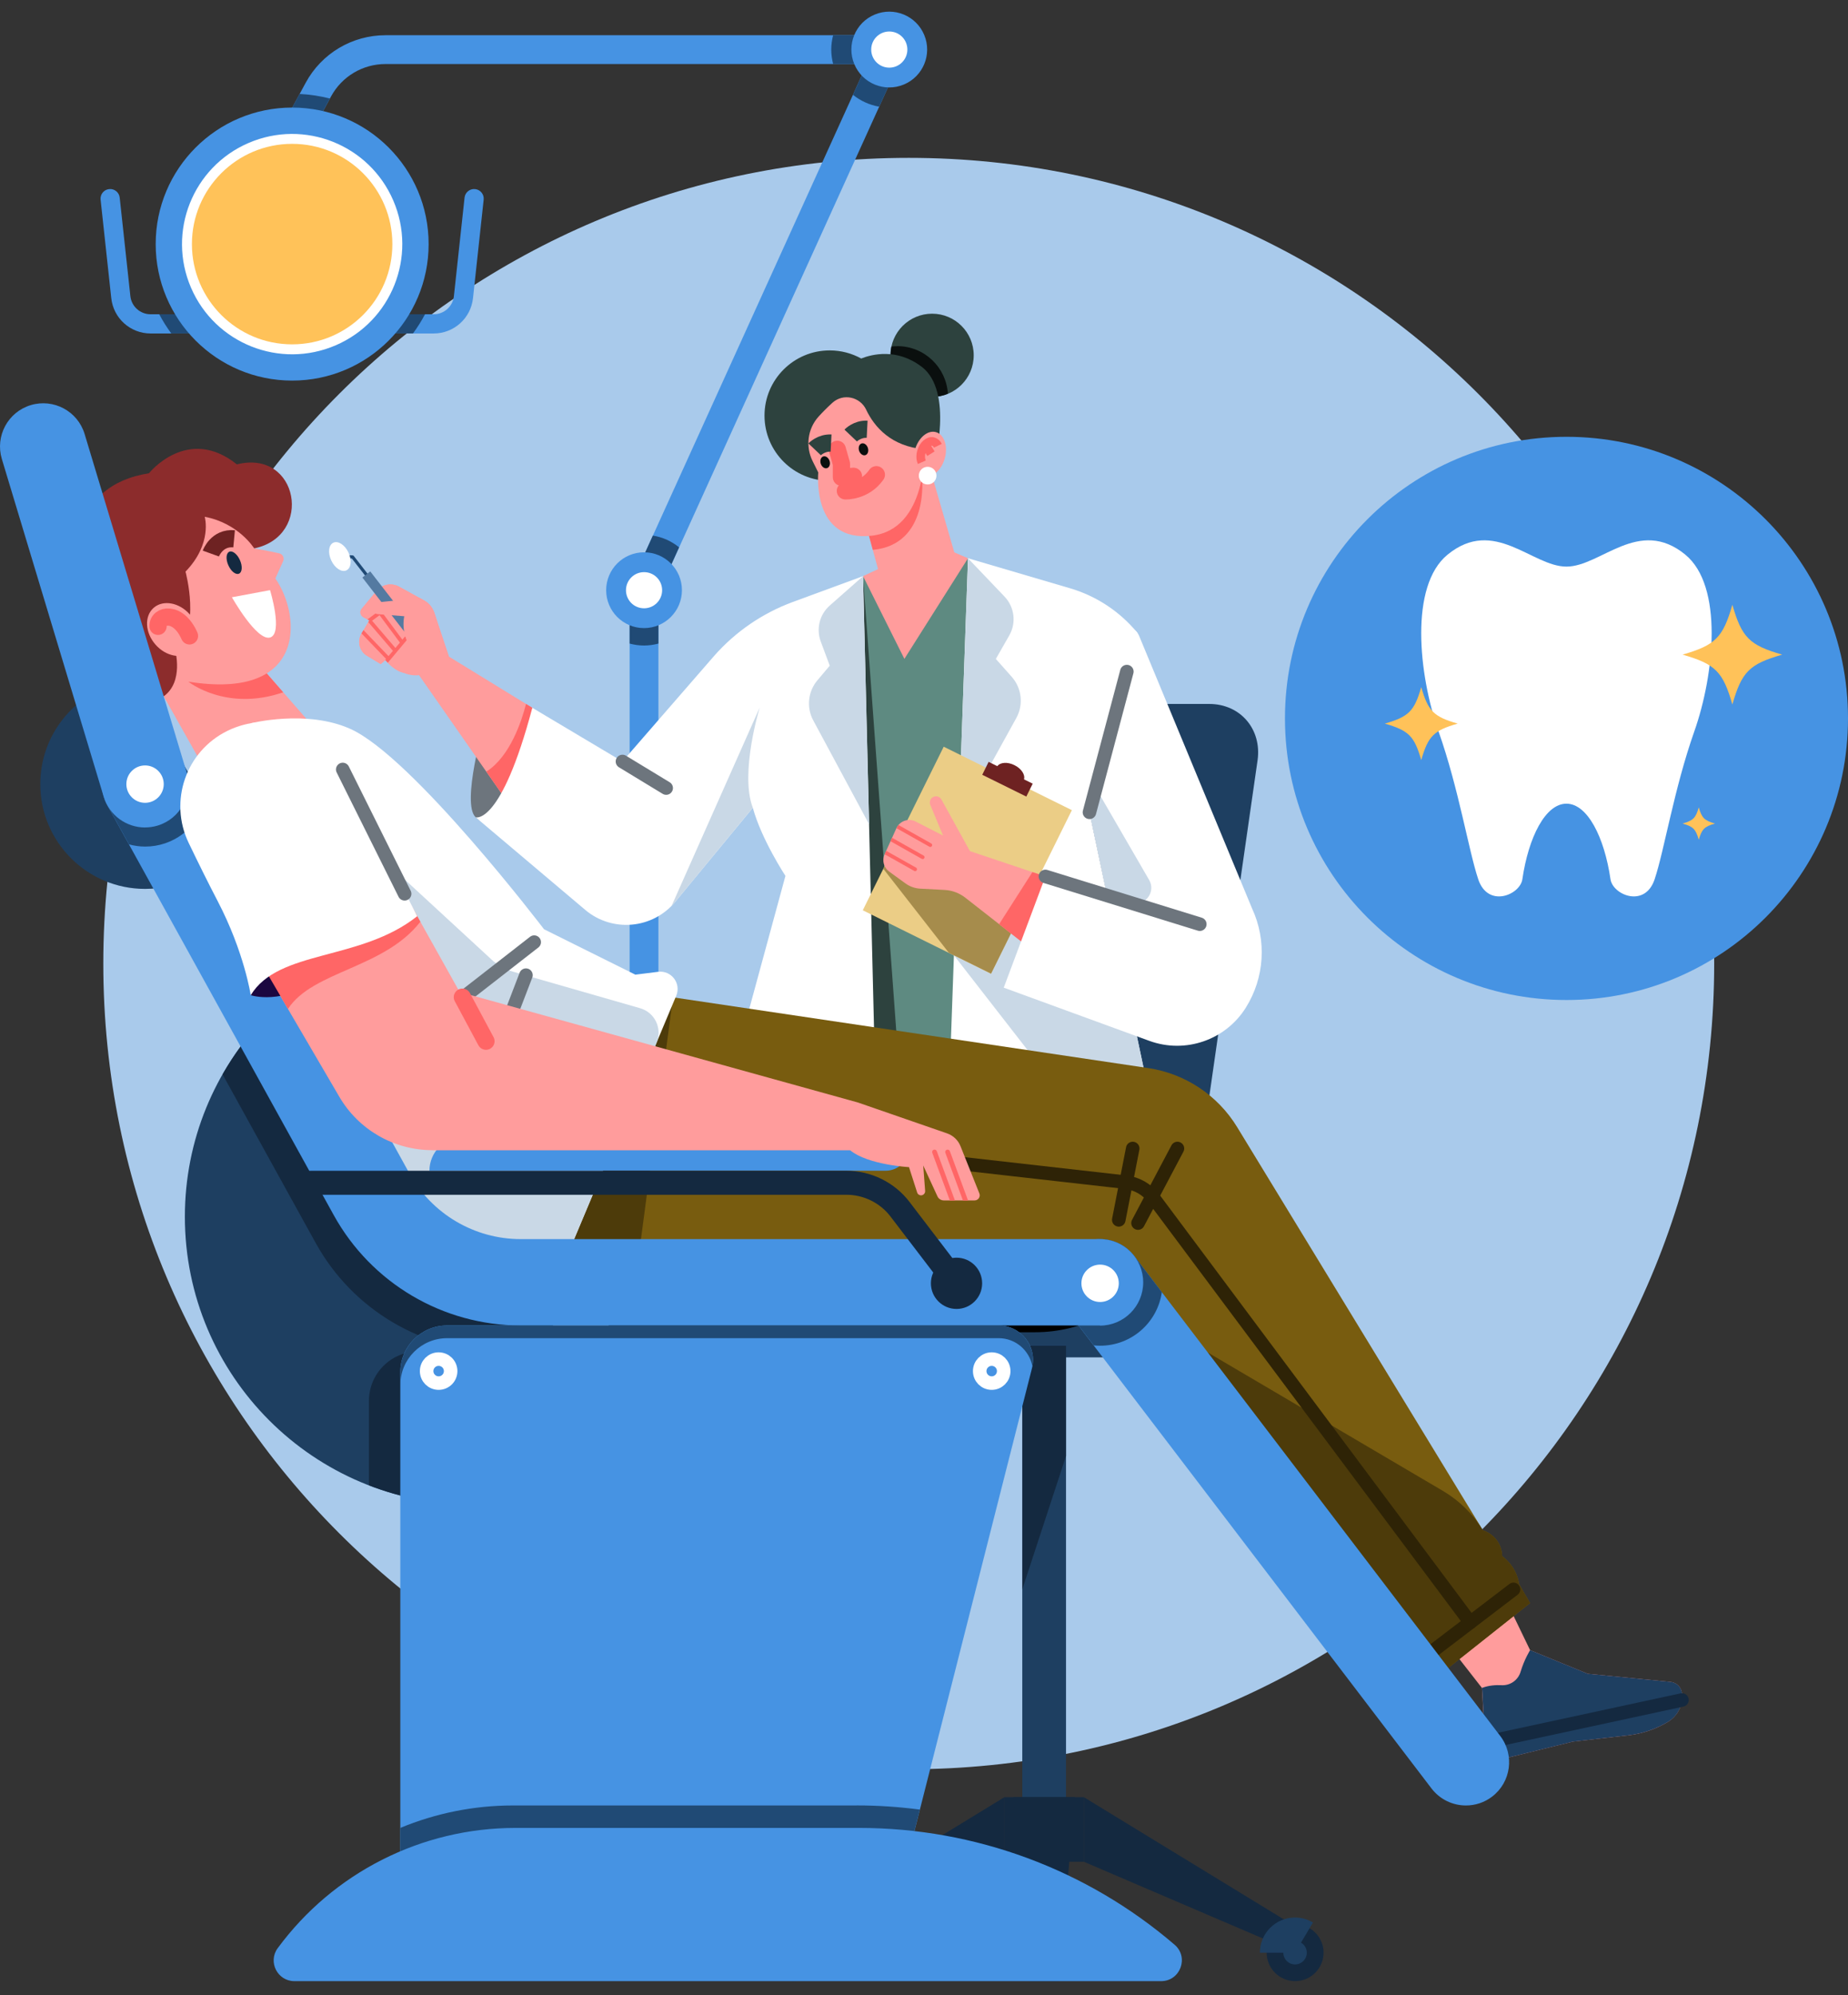 <svg width="101" height="109" viewBox="0 0 101 109" fill="none" xmlns="http://www.w3.org/2000/svg">
<rect x="0" y="0" width="101" height="109" fill="#333333" stroke="none"/>
<g id="Dental Care">
<path id="Vector" d="M49.666 96.666C73.978 96.666 93.687 76.957 93.687 52.646C93.687 28.334 73.978 8.625 49.666 8.625C25.354 8.625 5.646 28.334 5.646 52.646C5.646 76.957 25.354 96.666 49.666 96.666Z" fill="#A9CAEB"/>
<g id="Group">
<path id="Vector_2" d="M85.615 54.637C94.112 54.637 101 47.749 101 39.251C101 30.754 94.112 23.865 85.615 23.865C77.117 23.865 70.228 30.754 70.228 39.251C70.228 47.749 77.117 54.637 85.615 54.637Z" fill="#4693E3"/>
<path id="Vector_3" d="M92.11 30.304C89.56 28.22 87.492 30.957 85.611 30.957C83.731 30.957 81.663 28.22 79.115 30.304C77.031 32.007 77.522 36.842 78.624 39.967C79.726 43.093 80.259 46.444 80.79 48.037C81.32 49.63 83.078 48.897 83.203 48.037C83.541 45.727 84.467 43.91 85.611 43.91C86.755 43.91 87.682 45.727 88.019 48.037C88.145 48.897 89.903 49.63 90.433 48.037C90.963 46.444 91.496 43.093 92.598 39.967C93.701 36.842 94.192 32.007 92.107 30.304H92.11Z" fill="white"/>
<path id="Vector_4" d="M97.404 35.766C95.612 36.283 95.194 36.698 94.68 38.49C94.167 36.698 93.748 36.28 91.957 35.766C93.748 35.25 94.167 34.834 94.68 33.043C95.197 34.834 95.612 35.253 97.404 35.766Z" fill="#FFC259"/>
<path id="Vector_5" d="M79.668 39.535C78.357 39.912 78.053 40.216 77.676 41.528C77.299 40.216 76.995 39.912 75.684 39.535C76.995 39.159 77.299 38.854 77.676 37.543C78.053 38.854 78.357 39.159 79.668 39.535Z" fill="#FFC259"/>
<path id="Vector_6" d="M93.729 44.996C93.146 45.163 93.012 45.3 92.844 45.88C92.677 45.297 92.54 45.163 91.96 44.996C92.543 44.828 92.677 44.692 92.844 44.111C93.012 44.694 93.149 44.828 93.729 44.996Z" fill="#FFC259"/>
</g>
<g id="Group_2">
<g id="Group_3">
<path id="Vector_7" d="M61.731 74.16H39.991C39.029 74.16 38.25 73.382 38.25 72.419C38.25 71.456 39.029 70.678 39.991 70.678H61.731C62.694 70.678 63.472 71.456 63.472 72.419C63.472 73.382 62.694 74.16 61.731 74.16Z" fill="#1E3F61"/>
<path id="Vector_8" d="M58.262 73.527H55.871V100.979H58.262V73.527Z" fill="#1E3F61"/>
<path id="Vector_9" d="M59.236 98.191H54.898V101.718H59.236V98.191Z" fill="#142940"/>
<path id="Vector_10" d="M57.88 108.242H56.253L55.388 98.191H58.742L57.88 108.242Z" fill="#142940"/>
<path id="Vector_11" d="M58.262 79.552L55.871 86.84V73.527H58.262V79.552Z" fill="#142940"/>
<path id="Vector_12" d="M70.685 106.624L59.236 101.718V98.191L70.685 105.184V106.624Z" fill="#142940"/>
<path id="Vector_13" d="M70.783 108.241C71.641 108.241 72.337 107.545 72.337 106.687C72.337 105.829 71.641 105.133 70.783 105.133C69.924 105.133 69.228 105.829 69.228 106.687C69.228 107.545 69.924 108.241 70.783 108.241Z" fill="#142940"/>
<path id="Vector_14" d="M71.106 106.138L71.759 105.036C71.472 104.866 71.137 104.766 70.78 104.766C69.72 104.766 68.857 105.625 68.857 106.688H70.138C70.138 107.043 70.426 107.33 70.78 107.33C71.134 107.33 71.422 107.043 71.422 106.688C71.422 106.454 71.293 106.25 71.106 106.138Z" fill="#1E3F61"/>
<path id="Vector_15" d="M43.448 106.624L54.897 101.718V98.191L43.448 105.184V106.624Z" fill="#142940"/>
<path id="Vector_16" d="M43.351 108.241C44.209 108.241 44.905 107.545 44.905 106.687C44.905 105.829 44.209 105.133 43.351 105.133C42.493 105.133 41.797 105.829 41.797 106.687C41.797 107.545 42.493 108.241 43.351 108.241Z" fill="#142940"/>
<path id="Vector_17" d="M43.024 106.138L42.371 105.036C42.658 104.866 42.993 104.766 43.35 104.766C44.411 104.766 45.273 105.625 45.273 106.688H43.992C43.992 107.043 43.705 107.33 43.35 107.33C42.996 107.33 42.709 107.043 42.709 106.688C42.709 106.454 42.837 106.25 43.024 106.138Z" fill="#1E3F61"/>
</g>
<path id="Vector_18" d="M61.742 68.714H51.477C49.772 68.714 48.592 67.333 48.834 65.631L52.294 41.544C52.54 39.839 54.119 38.461 55.821 38.461H66.087C67.792 38.461 68.972 39.842 68.73 41.544L65.269 65.631C65.024 67.335 63.445 68.714 61.742 68.714Z" fill="#1E3F61"/>
<path id="Vector_19" d="M62.128 72.592H49.574L51.357 59.645H63.911L62.128 72.592Z" fill="#1E3F61"/>
</g>
<g id="Group_4">
<path id="Vector_20" d="M49.37 2.875C49.376 2.853 49.376 2.831 49.379 2.808C49.382 2.778 49.387 2.747 49.387 2.716C49.387 2.713 49.387 2.711 49.387 2.708C49.387 2.688 49.385 2.672 49.382 2.655C49.382 2.624 49.379 2.594 49.373 2.563C49.368 2.538 49.359 2.515 49.354 2.49C49.345 2.465 49.34 2.44 49.331 2.418C49.323 2.393 49.309 2.37 49.298 2.348C49.287 2.326 49.276 2.303 49.262 2.281C49.248 2.261 49.234 2.242 49.217 2.222C49.2 2.203 49.186 2.181 49.167 2.161C49.15 2.141 49.131 2.128 49.111 2.111C49.092 2.094 49.075 2.077 49.052 2.063C49.027 2.047 48.999 2.033 48.971 2.016C48.955 2.008 48.944 1.996 48.927 1.991C48.927 1.991 48.921 1.991 48.919 1.988C48.891 1.977 48.863 1.968 48.832 1.96C48.81 1.955 48.787 1.943 48.765 1.941C48.748 1.938 48.729 1.938 48.712 1.935C48.676 1.929 48.642 1.924 48.606 1.924H48.6H21.071C19.249 1.924 17.577 2.917 16.709 4.519L15.273 7.167C15.066 7.549 15.208 8.026 15.591 8.236C15.71 8.3 15.839 8.33 15.964 8.33C16.244 8.33 16.514 8.183 16.657 7.918L18.093 5.269C18.685 4.176 19.826 3.498 21.071 3.498H47.381L34.481 31.909C34.303 32.305 34.476 32.771 34.872 32.953C34.978 33 35.087 33.022 35.196 33.022C35.494 33.022 35.782 32.849 35.913 32.559L49.32 3.034C49.32 3.034 49.32 3.029 49.323 3.026C49.337 2.998 49.345 2.967 49.354 2.937C49.359 2.917 49.368 2.898 49.373 2.875H49.37Z" fill="#4693E3"/>
<path id="Vector_21" d="M35.681 29.262L34.481 31.907C34.303 32.303 34.476 32.769 34.872 32.951C34.978 32.998 35.087 33.02 35.196 33.02C35.494 33.02 35.782 32.847 35.913 32.557L37.115 29.906C36.711 29.574 36.22 29.348 35.678 29.262H35.681Z" fill="#204A75"/>
<path id="Vector_22" d="M35.198 61.981C34.763 61.981 34.411 61.63 34.411 61.194V32.666C34.411 32.23 34.763 31.879 35.198 31.879C35.633 31.879 35.985 32.23 35.985 32.666V61.191C35.985 61.627 35.633 61.978 35.198 61.978V61.981Z" fill="#4693E3"/>
<path id="Vector_23" d="M35.198 31.879C34.763 31.879 34.411 32.23 34.411 32.666V35.163C34.662 35.23 34.925 35.269 35.198 35.269C35.471 35.269 35.734 35.23 35.985 35.163V32.666C35.985 32.23 35.633 31.879 35.198 31.879Z" fill="#204A75"/>
<path id="Vector_24" d="M16.375 5.133L15.273 7.161C15.066 7.544 15.208 8.021 15.591 8.23C15.71 8.294 15.839 8.325 15.964 8.325C16.244 8.325 16.514 8.177 16.657 7.912L18.029 5.384C17.496 5.247 16.944 5.161 16.375 5.133Z" fill="#204A75"/>
<path id="Vector_25" d="M49.376 2.563C49.371 2.538 49.362 2.515 49.357 2.49C49.348 2.465 49.343 2.44 49.334 2.418C49.326 2.393 49.312 2.37 49.301 2.348C49.29 2.326 49.279 2.303 49.265 2.281C49.251 2.261 49.237 2.242 49.22 2.222C49.203 2.203 49.189 2.181 49.17 2.161C49.153 2.141 49.133 2.128 49.114 2.111C49.094 2.094 49.078 2.077 49.055 2.063C49.03 2.047 49.002 2.033 48.974 2.016C48.958 2.008 48.947 1.996 48.93 1.991C48.93 1.991 48.924 1.991 48.921 1.988C48.894 1.977 48.866 1.968 48.835 1.96C48.813 1.955 48.79 1.943 48.768 1.941C48.751 1.938 48.732 1.938 48.715 1.935C48.679 1.929 48.645 1.924 48.609 1.924H48.603H45.534C45.47 2.175 45.431 2.44 45.431 2.711C45.431 2.981 45.47 3.246 45.534 3.498H47.381L46.617 5.18C47.024 5.509 47.515 5.735 48.051 5.83L49.32 3.034C49.32 3.034 49.32 3.029 49.323 3.026C49.337 2.998 49.346 2.967 49.354 2.937C49.359 2.917 49.368 2.898 49.373 2.875C49.379 2.853 49.379 2.831 49.382 2.808C49.385 2.778 49.39 2.747 49.39 2.716C49.39 2.713 49.39 2.711 49.39 2.708C49.39 2.688 49.387 2.672 49.385 2.655C49.385 2.624 49.382 2.594 49.376 2.563Z" fill="#204A75"/>
<g id="Group_5">
<path id="Vector_26" d="M49.398 4.618C50.453 4.179 50.953 2.967 50.513 1.911C50.074 0.856 48.861 0.356 47.806 0.796C46.75 1.235 46.251 2.448 46.691 3.503C47.13 4.559 48.342 5.058 49.398 4.618Z" fill="#4693E3"/>
<path id="Vector_27" d="M49.591 2.708C49.591 3.253 49.15 3.696 48.603 3.696C48.056 3.696 47.615 3.255 47.615 2.708C47.615 2.162 48.056 1.721 48.603 1.721C49.15 1.721 49.591 2.162 49.591 2.708Z" fill="white"/>
</g>
<g id="Group_6">
<path id="Vector_28" d="M35.199 34.317C36.343 34.317 37.27 33.39 37.27 32.246C37.27 31.103 36.343 30.176 35.199 30.176C34.056 30.176 33.129 31.103 33.129 32.246C33.129 33.39 34.056 34.317 35.199 34.317Z" fill="#4693E3"/>
<path id="Vector_29" d="M36.188 32.248C36.188 32.792 35.747 33.235 35.2 33.235C34.653 33.235 34.212 32.794 34.212 32.248C34.212 31.701 34.653 31.26 35.2 31.26C35.747 31.26 36.188 31.701 36.188 32.248Z" fill="white"/>
</g>
<path id="Vector_30" d="M23.702 18.22H8.23C7.125 18.22 6.201 17.391 6.081 16.291L5.498 10.909C5.467 10.621 5.674 10.362 5.964 10.331C6.252 10.3 6.511 10.507 6.542 10.797L7.125 16.18C7.186 16.743 7.661 17.17 8.23 17.17H23.702C24.272 17.17 24.746 16.743 24.807 16.18L25.39 10.797C25.421 10.51 25.681 10.3 25.968 10.331C26.256 10.362 26.465 10.621 26.434 10.909L25.851 16.291C25.731 17.391 24.807 18.22 23.702 18.22Z" fill="#4693E3"/>
<path id="Vector_31" d="M23.232 17.17H8.702C8.897 17.538 9.118 17.887 9.361 18.219H22.57C22.816 17.887 23.036 17.535 23.229 17.17H23.232Z" fill="#204A75"/>
<path id="Vector_32" d="M15.967 20.794C20.087 20.794 23.426 17.455 23.426 13.336C23.426 9.216 20.087 5.877 15.967 5.877C11.848 5.877 8.509 9.216 8.509 13.336C8.509 17.455 11.848 20.794 15.967 20.794Z" fill="#4693E3"/>
<g id="Group_7">
<path id="Vector_33" d="M18.35 18.865C21.402 17.549 22.81 14.008 21.494 10.955C20.179 7.903 16.637 6.495 13.585 7.811C10.532 9.127 9.124 12.668 10.44 15.72C11.756 18.773 15.297 20.181 18.35 18.865Z" fill="white"/>
<path id="Vector_34" d="M15.967 18.814C18.992 18.814 21.444 16.362 21.444 13.337C21.444 10.312 18.992 7.859 15.967 7.859C12.942 7.859 10.489 10.312 10.489 13.337C10.489 16.362 12.942 18.814 15.967 18.814Z" fill="#FFC259"/>
</g>
</g>
<g id="Group_8">
<g id="Group_9">
<path id="Vector_35" d="M50.943 21.687C52.199 21.687 53.217 20.669 53.217 19.413C53.217 18.157 52.199 17.139 50.943 17.139C49.687 17.139 48.669 18.157 48.669 19.413C48.669 20.669 49.687 21.687 50.943 21.687Z" fill="#2D423E"/>
<path id="Vector_36" d="M49.046 18.915C48.934 18.915 48.825 18.923 48.719 18.934C48.686 19.088 48.669 19.247 48.669 19.409C48.669 20.664 49.687 21.683 50.943 21.683C51.25 21.683 51.54 21.622 51.805 21.513C51.716 20.062 50.516 18.912 49.043 18.912L49.046 18.915Z" fill="#0A0F0E"/>
<path id="Vector_37" d="M50.369 20.037C49.007 19.002 47.635 19.362 47.068 19.588C46.557 19.306 45.971 19.145 45.346 19.145C43.379 19.145 41.783 20.741 41.783 22.708C41.783 24.675 43.379 26.271 45.346 26.271C46.438 26.271 47.414 25.777 48.07 25.004L50.04 26.74L51.047 25.389C51.047 25.389 52.147 21.388 50.372 20.037H50.369Z" fill="#2D423E"/>
<path id="Vector_38" d="M47.168 31.479L52.905 30.502L53.575 59.993H46.295L47.168 31.479Z" fill="#5E8A81"/>
<path id="Vector_39" d="M47.168 31.479L49.253 59.993H46.295L47.168 31.479Z" fill="#2D423E"/>
<path id="Vector_40" d="M26.001 44.658C25.186 43.919 26.481 39.451 26.481 39.451L30.457 43.056C30.457 43.056 27.569 46.084 26.001 44.658Z" fill="#6D757D"/>
<g id="Group_10">
<path id="Vector_41" d="M29.095 38.673L24.532 35.872L23.737 33.486C23.639 33.193 23.436 32.947 23.165 32.8L21.814 32.054C21.399 31.826 20.877 31.923 20.573 32.292L19.766 33.265C19.646 33.41 19.688 33.631 19.856 33.72L20.185 33.899L19.755 34.621C19.521 35.015 19.627 35.526 19.998 35.794L20.81 36.282L21.055 36.067C21.055 36.067 21.921 37.019 22.9 36.887L27.931 44.1C27.931 44.1 29.8 40.236 29.095 38.676V38.673Z" fill="#FF9C9C"/>
<path id="Vector_42" d="M23.882 33.918L23.737 33.486C23.639 33.193 23.436 32.947 23.165 32.8L21.814 32.054C21.399 31.826 20.877 31.923 20.573 32.292L19.766 33.265C19.646 33.41 19.688 33.631 19.856 33.72L20.185 33.899L19.755 34.621C19.521 35.015 19.627 35.526 19.998 35.794L20.81 36.282L21.055 36.067C21.055 36.067 21.36 36.446 21.764 36.658C22.308 36.94 22.981 36.664 23.187 36.087L23.324 35.704L23.879 33.924L23.882 33.918Z" fill="#FF9C9C"/>
<path id="Vector_43" d="M22.105 34.814L21.991 34.948L20.914 33.499C20.914 33.499 20.905 33.494 20.903 33.491L21.21 33.265C21.254 33.231 21.265 33.167 21.232 33.12C21.198 33.075 21.134 33.064 21.087 33.098L20.121 33.815C20.121 33.815 20.099 33.834 20.093 33.848L20.183 33.896L20.127 33.988L21.475 35.559L21.232 35.846L19.884 34.445C19.884 34.445 19.87 34.434 19.862 34.429L19.756 34.607L21.101 36.002L21.056 36.055C21.056 36.055 21.109 36.12 21.196 36.209L22.262 34.936C22.298 34.892 22.292 34.828 22.25 34.791C22.206 34.755 22.142 34.761 22.105 34.805V34.814ZM21.611 35.402L20.336 33.915L20.746 33.611C20.746 33.611 20.749 33.619 20.752 33.622L21.857 35.109L21.611 35.402Z" fill="#FF6666"/>
<g id="Group_11">
<path id="Vector_44" d="M20.478 32.07C20.453 32.07 20.428 32.059 20.411 32.036L19.228 30.513L18.572 30.494C18.525 30.494 18.488 30.452 18.488 30.404C18.488 30.357 18.527 30.318 18.578 30.32L19.272 30.343C19.297 30.343 19.323 30.357 19.337 30.376L20.542 31.933C20.57 31.97 20.564 32.025 20.528 32.053C20.511 32.064 20.494 32.07 20.475 32.07H20.478Z" fill="#204A75"/>
<path id="Vector_45" d="M19.043 30.184C19.241 30.6 19.194 31.038 18.934 31.161C18.675 31.284 18.307 31.047 18.108 30.628C17.91 30.212 17.958 29.774 18.217 29.651C18.477 29.529 18.845 29.766 19.043 30.184Z" fill="white"/>
<path id="Vector_46" d="M20.235 31.219L19.805 31.553L22.906 35.553L23.336 35.219L20.235 31.219Z" fill="#547AA1"/>
</g>
<path id="Vector_47" d="M29.095 38.673L28.749 38.461C28.523 39.351 27.89 41.329 26.581 42.158L27.934 44.097C27.934 44.097 29.804 40.233 29.098 38.673H29.095Z" fill="#FF6666"/>
<path id="Vector_48" d="M23.166 32.798L22.931 32.67L20.635 32.913C20.47 32.929 20.348 33.069 20.348 33.234C20.348 33.401 20.476 33.541 20.643 33.554L22.094 33.669C22.094 33.669 21.799 34.936 22.798 35.725C23.091 35.957 23.47 36.041 23.838 35.982L24.533 35.87L23.738 33.485C23.64 33.192 23.437 32.946 23.166 32.798Z" fill="#FF9C9C"/>
</g>
<path id="Vector_49" d="M50.522 24.549L52.157 30.18L52.905 30.501L49.428 35.998L47.168 31.477L47.988 31.095L47.238 28.335L50.522 24.549Z" fill="#FF9C9C"/>
<path id="Vector_50" d="M47.168 31.479L47.863 60.063L39.623 59.996L42.927 47.855C42.927 47.855 41.616 45.863 41.144 44.133L36.908 49.267C35.678 50.76 33.462 50.961 31.983 49.711L25.998 44.655C25.998 44.655 27.382 45.115 29.093 38.672L34.017 41.605L39.035 35.831C40.201 34.509 41.68 33.496 43.334 32.888L47.166 31.479H47.168Z" fill="white"/>
<path id="Vector_51" d="M41.144 44.133C40.418 42.238 41.523 38.652 41.523 38.652L36.685 49.54L41.144 44.133Z" fill="#C9D8E6"/>
<path id="Vector_52" d="M34.02 41.605L36.409 43.056" stroke="#6D757D" stroke-width="0.74" stroke-linecap="round" stroke-linejoin="round"/>
<path id="Vector_53" d="M52.905 30.502L51.858 59.996H62.85L59.546 44.381L62.155 34.565C61.2 33.41 59.925 32.567 58.488 32.143L52.908 30.502H52.905Z" fill="white"/>
<path id="Vector_54" d="M52.905 30.502L52.395 44.934L55.545 39.23C55.947 38.502 55.846 37.601 55.294 36.978L54.426 36.002L55.163 34.713C55.553 34.029 55.447 33.169 54.903 32.597L52.905 30.505V30.502Z" fill="#C9D8E6"/>
<path id="Vector_55" d="M52.135 52.194L58.198 59.993H62.85L60.693 49.809L53.349 50.068L52.135 52.194Z" fill="#C9D8E6"/>
<g id="Group_12">
<g id="Group_13">
<path id="Vector_56" d="M58.582 44.264L51.577 40.797L47.154 49.735L54.159 53.202L58.582 44.264Z" fill="#EBCD86"/>
<path id="Vector_57" d="M55.966 42.579C56.039 42.325 55.821 41.99 55.441 41.804C55.065 41.617 54.666 41.647 54.507 41.859L54.032 41.625L53.684 42.331L56.092 43.522L56.441 42.816L55.966 42.582V42.579Z" fill="#6E2222"/>
</g>
<path id="Vector_58" d="M48.278 47.469L51.858 52.057L54.166 53.198L56.443 48.597L49.481 45.039L48.278 47.469Z" fill="#A68C4C"/>
</g>
<g id="Group_14">
<g id="Group_15">
<path id="Vector_59" d="M57.137 47.886L53.01 46.502L51.455 43.684C51.374 43.536 51.193 43.469 51.034 43.531C50.858 43.6 50.772 43.801 50.844 43.977L51.542 45.654L50.049 44.887C49.656 44.683 49.17 44.853 48.989 45.258L48.347 46.675C48.196 47.01 48.3 47.406 48.598 47.621L49.486 48.266C49.723 48.439 50.007 48.539 50.3 48.553L51.626 48.623C52.039 48.645 52.435 48.793 52.758 49.047L56.492 51.968L57.137 47.883V47.886Z" fill="#FF9C9C"/>
<g id="Group_16">
<path id="Vector_60" d="M50.066 47.404L48.433 46.486L48.35 46.673L49.965 47.583C49.982 47.591 49.999 47.597 50.015 47.597C50.052 47.597 50.085 47.577 50.105 47.544C50.133 47.494 50.116 47.432 50.066 47.404Z" fill="#FF6666"/>
<path id="Vector_61" d="M50.428 46.937C50.464 46.937 50.498 46.917 50.517 46.884C50.545 46.834 50.528 46.772 50.478 46.745L48.754 45.773L48.667 45.96L50.375 46.923C50.391 46.931 50.408 46.937 50.425 46.937H50.428Z" fill="#FF6666"/>
<path id="Vector_62" d="M48.994 45.248L50.794 46.261C50.811 46.27 50.827 46.275 50.844 46.275C50.88 46.275 50.914 46.256 50.933 46.222C50.961 46.172 50.945 46.111 50.894 46.083L49.108 45.078C49.064 45.131 49.025 45.187 48.994 45.251V45.248Z" fill="#FF6666"/>
</g>
</g>
<path id="Vector_63" d="M56.425 47.648L54.605 50.495L56.495 51.971L57.136 47.886L56.425 47.648Z" fill="#FF6666"/>
</g>
<path id="Vector_64" d="M47.169 31.479L45.346 33.087C44.794 33.575 44.599 34.353 44.855 35.045L45.349 36.371L44.677 37.166C44.155 37.783 44.066 38.653 44.448 39.362L47.501 45.038L47.171 31.477L47.169 31.479Z" fill="#C9D8E6"/>
<path id="Vector_65" d="M60.715 34.96C60.819 34.136 61.943 33.986 62.261 34.75L68.431 49.637C69.24 51.384 69.112 53.42 68.09 55.053C66.98 56.83 64.778 57.587 62.811 56.867L54.858 53.962L57.135 47.885L60.503 48.917L59.543 44.38L60.715 34.96Z" fill="white"/>
<path id="Vector_66" d="M59.543 44.381L59.895 43.059L62.805 48.078C63.196 48.754 62.554 49.557 61.809 49.326L60.503 48.918L59.543 44.381Z" fill="#C9D8E6"/>
<path id="Vector_67" d="M57.135 47.885L65.573 50.494" stroke="#6D757D" stroke-width="0.74" stroke-linecap="round" stroke-linejoin="round"/>
<path id="Vector_68" d="M50.391 26.076C50.391 26.076 50.81 29.751 47.702 30.044L47.395 28.911L50.394 26.076H50.391Z" fill="#FF6666"/>
<path id="Vector_69" d="M61.586 36.693L59.543 44.381" stroke="#6D757D" stroke-width="0.74" stroke-linecap="round" stroke-linejoin="round"/>
<path id="Vector_70" d="M47.338 22.384C47.788 23.325 48.7 24.393 50.522 24.547C50.522 24.547 50.687 28.914 47.654 29.268C44.333 29.656 44.721 25.814 44.721 25.814L44.414 25.197C44.012 24.393 44.138 23.425 44.741 22.758C44.953 22.524 45.204 22.27 45.499 22.002C46.083 21.477 47.001 21.675 47.338 22.381V22.384Z" fill="#FF9C9C"/>
<path id="Vector_71" d="M51.638 25.038C51.454 25.702 50.941 26.14 50.489 26.015C50.037 25.889 49.819 25.25 50 24.586C50.185 23.922 50.698 23.484 51.15 23.609C51.602 23.735 51.82 24.374 51.638 25.038Z" fill="#FF9C9C"/>
<path id="Vector_72" d="M50.38 25.256C50.313 25.103 50.299 24.896 50.357 24.684C50.461 24.308 50.753 24.059 51.01 24.129C51.119 24.16 51.203 24.241 51.258 24.355" stroke="#FF6666" stroke-width="0.47" stroke-miterlimit="10"/>
<path id="Vector_73" d="M45.762 24.549L45.988 25.344V26.075L46.646 26.022" stroke="#FF6666" stroke-width="0.94" stroke-linecap="round" stroke-linejoin="round"/>
<path id="Vector_74" d="M46.203 26.82C46.203 26.82 47.252 26.862 47.897 25.936" stroke="#FF6666" stroke-width="0.94" stroke-linecap="round" stroke-linejoin="round"/>
<g id="Group_17">
<path id="Vector_75" d="M47.431 24.468C47.49 24.644 47.431 24.823 47.3 24.867C47.169 24.912 47.013 24.806 46.954 24.63C46.896 24.454 46.954 24.276 47.086 24.231C47.217 24.186 47.373 24.292 47.431 24.468Z" fill="#0A0F0E"/>
<path id="Vector_76" d="M45.336 25.177C45.394 25.353 45.336 25.531 45.205 25.576C45.074 25.621 44.917 25.515 44.859 25.339C44.8 25.163 44.859 24.985 44.99 24.94C45.121 24.895 45.277 25.001 45.336 25.177Z" fill="#0A0F0E"/>
</g>
<path id="Vector_77" d="M44.523 24.55C44.523 24.55 44.874 24.179 45.421 24.207" stroke="#2D423E" stroke-width="0.94" stroke-miterlimit="10"/>
<path id="Vector_78" d="M46.493 23.796C46.493 23.796 46.845 23.425 47.392 23.453" stroke="#2D423E" stroke-width="0.94" stroke-miterlimit="10"/>
<path id="Vector_79" d="M51.181 25.987C51.181 26.255 50.966 26.469 50.699 26.469C50.431 26.469 50.216 26.255 50.216 25.987C50.216 25.719 50.431 25.504 50.699 25.504C50.966 25.504 51.181 25.719 51.181 25.987Z" fill="white"/>
<path id="Vector_80" d="M50.88 24.788L50.57 24.291" stroke="#FF6666" stroke-width="0.47" stroke-miterlimit="10"/>
</g>
<path id="Vector_81" d="M62.851 59.991L63.699 62.636C65.25 67.472 61.645 72.419 56.564 72.419H33.633L40.729 57.703L62.851 59.991Z" stroke="black" stroke-width="0.74" stroke-linecap="round" stroke-linejoin="round"/>
</g>
<g id="Group_18">
<g id="Group_19">
<path id="Vector_82" d="M14.213 36.372L17.469 40.105L11.649 42.843L8.95 38.046L9.673 36.227L14.213 36.372Z" fill="#FF9C9C"/>
<path id="Vector_83" d="M10.295 37.245C10.295 37.245 12.354 38.899 15.479 37.825L14.213 36.371L10.295 37.245Z" fill="#FF6666"/>
<path id="Vector_84" d="M13.891 29.962C13.891 29.962 14.556 30.073 15.267 30.235C15.454 30.277 15.554 30.481 15.476 30.657L15.049 31.608C16.509 33.687 16.824 38.617 9.577 37.111L8.489 28.745L13.16 26.477L13.889 29.959L13.891 29.962Z" fill="#FF9C9C"/>
<path id="Vector_85" d="M11.188 28.235C11.188 28.235 11.626 29.694 10.139 31.232C10.139 31.232 11.004 34.39 9.572 35.523C9.572 35.523 10.055 37.242 8.95 38.043L3.564 33.567C2.485 32.669 2.822 30.911 4.17 30.517C4.189 30.512 4.206 30.506 4.226 30.5C4.226 30.5 3.821 26.533 8.141 25.857C8.141 25.857 10.247 23.212 12.946 25.372C16.322 24.523 17.153 29.292 13.892 29.962C13.892 29.962 13.046 28.586 11.188 28.235Z" fill="#8C2C2C"/>
<path id="Vector_86" d="M10.376 33.572C10.951 34.228 10.996 35.126 10.477 35.581C9.958 36.036 9.073 35.874 8.498 35.218C7.924 34.563 7.879 33.664 8.398 33.209C8.917 32.755 9.801 32.916 10.376 33.572Z" fill="#FF9C9C"/>
<path id="Vector_87" d="M8.637 34.221C8.607 33.576 9.742 33.347 10.356 34.743" stroke="#FF6666" stroke-width="0.94" stroke-linecap="round" stroke-linejoin="round"/>
<path id="Vector_88" d="M13.113 30.603C13.261 30.933 13.239 31.265 13.063 31.343C12.887 31.421 12.627 31.217 12.48 30.885C12.332 30.556 12.354 30.224 12.53 30.146C12.706 30.067 12.965 30.271 13.113 30.603Z" fill="#142940"/>
<path id="Vector_89" d="M11.523 30.244C11.523 30.244 11.846 29.349 12.795 29.438" stroke="#6E2222" stroke-width="0.94" stroke-miterlimit="10"/>
<path id="Vector_90" d="M12.675 32.632L14.759 32.244C14.759 32.244 15.488 34.621 14.759 34.831C14.031 35.037 12.675 32.632 12.675 32.632Z" fill="white"/>
</g>
<g id="Group_20">
<path id="Vector_91" d="M82.478 87.783L83.625 90.158L86.778 91.45L91.293 91.891C91.622 91.924 91.885 92.178 91.924 92.504C92.002 93.132 91.703 93.746 91.162 94.073C90.498 94.475 89.755 94.726 88.983 94.812L85.963 95.155L82.11 96.104L81.133 94.625L80.994 92.223L79.286 90.035L82.475 87.783H82.478Z" fill="#FF9C9C"/>
<path id="Vector_92" d="M80.999 92.224L81.138 94.626L82.115 96.105L85.969 95.157L88.988 94.813C89.758 94.727 90.5 94.473 91.167 94.074C91.714 93.745 92.013 93.12 91.926 92.486C91.881 92.165 91.619 91.922 91.295 91.889L86.781 91.448L83.627 90.156C83.627 90.156 83.309 90.659 83.106 91.339C82.972 91.791 82.548 92.096 82.073 92.073C81.741 92.056 81.356 92.084 80.999 92.221V92.224Z" fill="#1E3F61"/>
<path id="Vector_93" d="M81.711 95.085L91.926 92.881" stroke="#142940" stroke-width="0.74" stroke-linecap="round" stroke-linejoin="round"/>
</g>
<g id="Group_21">
<path id="Vector_94" d="M35.993 54.373L62.753 58.355C64.77 58.656 66.55 59.837 67.613 61.578L81.046 83.61C81.046 83.61 82.048 83.889 82.101 85.031C82.101 85.031 82.863 85.519 83.025 86.554L83.622 87.587L78.755 91.446L61.14 68.713H29.07L35.993 54.373Z" fill="#785C0F"/>
<path id="Vector_95" d="M29.07 68.714H34.897L36.716 54.982L30.125 66.526L29.07 68.714Z" fill="#4D3B0A"/>
<path id="Vector_96" d="M78.758 91.445L83.625 87.586L83.028 86.554C82.866 85.521 82.104 85.03 82.104 85.03C82.051 83.889 81.049 83.61 81.049 83.61C80.511 82.725 79.76 81.989 78.867 81.461L64.452 72.978L78.758 91.445Z" fill="#4D3B0A"/>
<path id="Vector_97" d="M64.351 62.75L62.197 66.824" stroke="#2E2306" stroke-width="0.74" stroke-linecap="round" stroke-linejoin="round"/>
<path id="Vector_98" d="M61.907 62.75L61.145 66.648" stroke="#2E2306" stroke-width="0.74" stroke-linecap="round" stroke-linejoin="round"/>
<path id="Vector_99" d="M82.718 86.838L77.985 90.449" stroke="#2E2306" stroke-width="0.74" stroke-linecap="round" stroke-linejoin="round"/>
<path id="Vector_100" d="M33.63 61.435L61.511 64.589C62.128 64.658 62.689 64.979 63.06 65.476L80.354 88.641" stroke="#2E2306" stroke-width="0.74" stroke-linecap="round" stroke-linejoin="round"/>
</g>
<g id="Group_22">
<path id="Vector_101" d="M13.705 39.518C13.705 39.518 16.743 38.745 19.149 39.825C22.561 41.357 29.733 50.771 29.733 50.771L34.724 53.252L35.969 53.096C36.692 53.007 37.241 53.729 36.959 54.402L31.108 68.345H22.971L9.885 44.568L13.705 39.521V39.518Z" fill="white"/>
<path id="Vector_102" d="M26.845 52.408L18.733 44.93L12.745 49.765L22.972 68.346H31.108L35.886 56.967C36.209 56.194 35.788 55.313 34.981 55.084L28.064 53.097C27.609 52.966 27.191 52.731 26.845 52.411V52.408Z" fill="#C9D8E6"/>
<path id="Vector_103" d="M29.196 51.475L22.804 56.453" stroke="#6D757D" stroke-width="0.74" stroke-linecap="round" stroke-linejoin="round"/>
<path id="Vector_104" d="M28.745 53.279L26.8 58.347" stroke="#6D757D" stroke-width="0.74" stroke-linecap="round" stroke-linejoin="round"/>
</g>
<path id="Vector_105" d="M30.223 72.419L22.421 69.093L14.449 55.627C11.759 58.451 10.104 62.268 10.104 66.476C10.104 75.168 17.15 82.213 25.842 82.213C27.363 82.213 28.831 81.993 30.223 81.591V72.419Z" fill="#1E3F61"/>
<path id="Vector_106" d="M20.164 76.538V81.153C21.925 81.834 23.839 82.213 25.842 82.213C27.363 82.213 28.831 81.993 30.223 81.591V72.419L22.421 69.093L14.449 55.627C13.568 56.551 12.803 57.583 12.164 58.699L17.256 67.916C19.277 71.571 23.122 73.84 27.299 73.84H22.862C21.372 73.84 20.164 75.048 20.164 76.538Z" fill="#142940"/>
<path id="Vector_107" d="M7.928 42.841L6.544 37.285C4.049 37.905 2.202 40.156 2.202 42.841C2.202 46.002 4.766 48.566 7.928 48.566C8.896 48.566 9.806 48.327 10.604 47.902L7.928 42.841Z" fill="#1E3F61"/>
<path id="Vector_108" d="M80.118 98.644C79.406 98.644 78.703 98.323 78.237 97.715L58.236 71.494C57.443 70.456 57.644 68.974 58.682 68.182C59.72 67.389 61.202 67.59 61.994 68.628L81.995 94.849C82.785 95.887 82.587 97.369 81.549 98.161C81.122 98.488 80.617 98.644 80.118 98.644Z" fill="#4693E3"/>
<path id="Vector_109" d="M61.994 68.625C61.202 67.587 59.72 67.389 58.682 68.179C57.644 68.971 57.446 70.453 58.235 71.491L59.776 73.508C59.89 73.519 60.007 73.525 60.124 73.525C61.843 73.525 63.264 72.253 63.498 70.598L61.994 68.625Z" fill="#204A75"/>
<path id="Vector_110" d="M60.116 72.418H28.457C24.21 72.418 20.295 70.108 18.241 66.391L5.863 43.99C5.233 42.849 5.646 41.412 6.79 40.781C7.931 40.151 9.368 40.564 9.999 41.708L22.377 64.112C23.599 66.324 25.929 67.7 28.457 67.7H60.116C61.422 67.7 62.48 68.757 62.48 70.063C62.48 71.369 61.422 72.427 60.116 72.427V72.418Z" fill="#4693E3"/>
<path id="Vector_111" d="M9.999 41.705C9.369 40.564 7.931 40.148 6.79 40.779C5.649 41.41 5.233 42.846 5.864 43.988L7.05 46.134C7.332 46.209 7.625 46.254 7.931 46.254C9.463 46.254 10.758 45.246 11.191 43.857L10.002 41.705H9.999Z" fill="#204A75"/>
<path id="Vector_112" d="M61.146 70.115C61.146 70.679 60.688 71.136 60.125 71.136C59.561 71.136 59.103 70.679 59.103 70.115C59.103 69.551 59.561 69.094 60.125 69.094C60.688 69.094 61.146 69.551 61.146 70.115Z" fill="white"/>
<path id="Vector_113" d="M53.678 70.116C53.678 70.888 53.051 71.516 52.278 71.516C51.505 71.516 50.877 70.888 50.877 70.116C50.877 69.343 51.505 68.715 52.278 68.715C53.051 68.715 53.678 69.343 53.678 70.116Z" fill="#142940"/>
<path id="Vector_114" d="M48.4 63.964H23.471C23.471 62.946 24.297 62.117 25.318 62.117H49.117C49.429 62.117 49.683 62.371 49.683 62.684C49.683 63.39 49.111 63.964 48.403 63.964H48.4Z" fill="#4693E3"/>
<path id="Vector_115" d="M24.437 72.418H54.578C55.803 72.418 56.702 73.573 56.4 74.759L48.858 104.448H21.878V74.974C21.878 73.562 23.022 72.418 24.434 72.418H24.437Z" fill="#4693E3"/>
<path id="Vector_116" d="M24.436 73.113H54.577C55.515 73.113 56.257 73.788 56.422 74.639C56.636 73.495 55.76 72.418 54.577 72.418H24.436C23.024 72.418 21.88 73.562 21.88 74.974V75.669C21.88 74.257 23.024 73.113 24.436 73.113Z" fill="#204A75"/>
<g id="Group_23">
<path id="Vector_117" d="M24.629 74.912C24.629 75.274 24.336 75.567 23.973 75.567C23.61 75.567 23.317 75.274 23.317 74.912C23.317 74.549 23.61 74.256 23.973 74.256C24.336 74.256 24.629 74.549 24.629 74.912Z" stroke="white" stroke-width="0.74" stroke-linecap="round" stroke-linejoin="round"/>
<path id="Vector_118" d="M54.856 74.912C54.856 75.274 54.563 75.567 54.201 75.567C53.838 75.567 53.545 75.274 53.545 74.912C53.545 74.549 53.838 74.256 54.201 74.256C54.563 74.256 54.856 74.549 54.856 74.912Z" stroke="white" stroke-width="0.74" stroke-linecap="round" stroke-linejoin="round"/>
</g>
<path id="Vector_119" d="M46.82 98.643H28.03C25.89 98.643 23.805 99.073 21.88 99.868V104.45H48.854L50.272 98.869C49.133 98.719 47.981 98.641 46.82 98.641V98.643Z" fill="#204A75"/>
<path id="Vector_120" d="M7.928 45.211C6.913 45.211 5.975 44.552 5.668 43.531L0.101 25.078C-0.275 23.828 0.431 22.511 1.681 22.134C2.928 21.758 4.248 22.464 4.625 23.714L10.191 42.164C10.568 43.414 9.862 44.731 8.612 45.108C8.386 45.177 8.154 45.208 7.928 45.208V45.211Z" fill="#4693E3"/>
<path id="Vector_121" d="M8.949 42.842C8.949 43.405 8.491 43.863 7.928 43.863C7.364 43.863 6.906 43.405 6.906 42.842C6.906 42.278 7.364 41.82 7.928 41.82C8.491 41.82 8.949 42.278 8.949 42.842Z" fill="white"/>
<path id="Vector_122" d="M63.459 108.242H16.09C15.164 108.242 14.628 107.187 15.178 106.44C18.219 102.31 23.041 99.871 28.17 99.871H46.96C53.283 99.871 59.396 102.134 64.196 106.253C64.994 106.936 64.508 108.242 63.459 108.242Z" fill="#4693E3"/>
<path id="Vector_123" d="M52.281 70.77C52.082 70.77 51.887 70.68 51.759 70.513L48.667 66.464C48.101 65.722 47.202 65.278 46.267 65.278H16.977C16.614 65.278 16.321 64.985 16.321 64.623C16.321 64.26 16.614 63.967 16.977 63.967H46.267C47.609 63.967 48.896 64.603 49.708 65.669L52.8 69.718C53.02 70.005 52.964 70.418 52.677 70.638C52.557 70.731 52.417 70.772 52.278 70.772L52.281 70.77Z" fill="#142940"/>
<g id="Group_24">
<path id="Vector_124" d="M23.632 62.847H46.465C47.434 63.645 49.68 63.768 49.68 63.768L50.126 65.154C50.157 65.252 50.252 65.316 50.352 65.308C50.475 65.299 50.57 65.194 50.562 65.068L50.458 63.681L51.237 65.367C51.298 65.5 51.435 65.587 51.583 65.587H53.265C53.464 65.587 53.6 65.386 53.525 65.202L52.495 62.623C52.364 62.294 52.096 62.04 51.761 61.923L46.884 60.235L25.122 54.2L20.256 45.502L12.465 49.531L18.548 59.928C19.603 61.733 21.539 62.841 23.629 62.841L23.632 62.847Z" fill="#FF9C9C"/>
<g id="Group_25">
<path id="Vector_125" d="M52.191 65.59L51.198 62.895C51.173 62.828 51.097 62.791 51.031 62.817C50.964 62.842 50.927 62.917 50.952 62.984L51.912 65.587H52.191V65.59Z" fill="#FF6666"/>
<path id="Vector_126" d="M51.913 62.895C51.888 62.828 51.812 62.791 51.745 62.817C51.678 62.842 51.642 62.917 51.667 62.984L52.627 65.587H52.906L51.913 62.892V62.895Z" fill="#FF6666"/>
</g>
<path id="Vector_127" d="M13.704 54.373C13.704 54.373 15.423 54.965 17.602 53.405L16.003 51.307C16.003 51.307 13.863 52.663 13.704 54.373Z" fill="#1B0740"/>
<path id="Vector_128" d="M22.974 50.36L22.117 48.828L14.195 52.486L15.738 55.123C17.103 53.036 20.987 52.919 22.974 50.36Z" fill="#FF6666"/>
<path id="Vector_129" d="M25.27 54.482L26.56 56.888" stroke="#FF6666" stroke-width="0.94" stroke-linecap="round" stroke-linejoin="round"/>
<path id="Vector_130" d="M13.704 54.373C15.225 51.864 19.69 52.528 22.801 50.059L18.73 42.039C17.561 39.735 14.759 38.794 12.438 39.927C10.164 41.035 9.215 43.772 10.311 46.052C10.819 47.109 11.374 48.231 11.896 49.233C13.35 52.02 13.704 54.373 13.704 54.373Z" fill="white"/>
</g>
<path id="Vector_131" d="M18.732 42.041L22.114 48.833" stroke="#6D757D" stroke-width="0.74" stroke-linecap="round" stroke-linejoin="round"/>
</g>
</g>
</svg>
